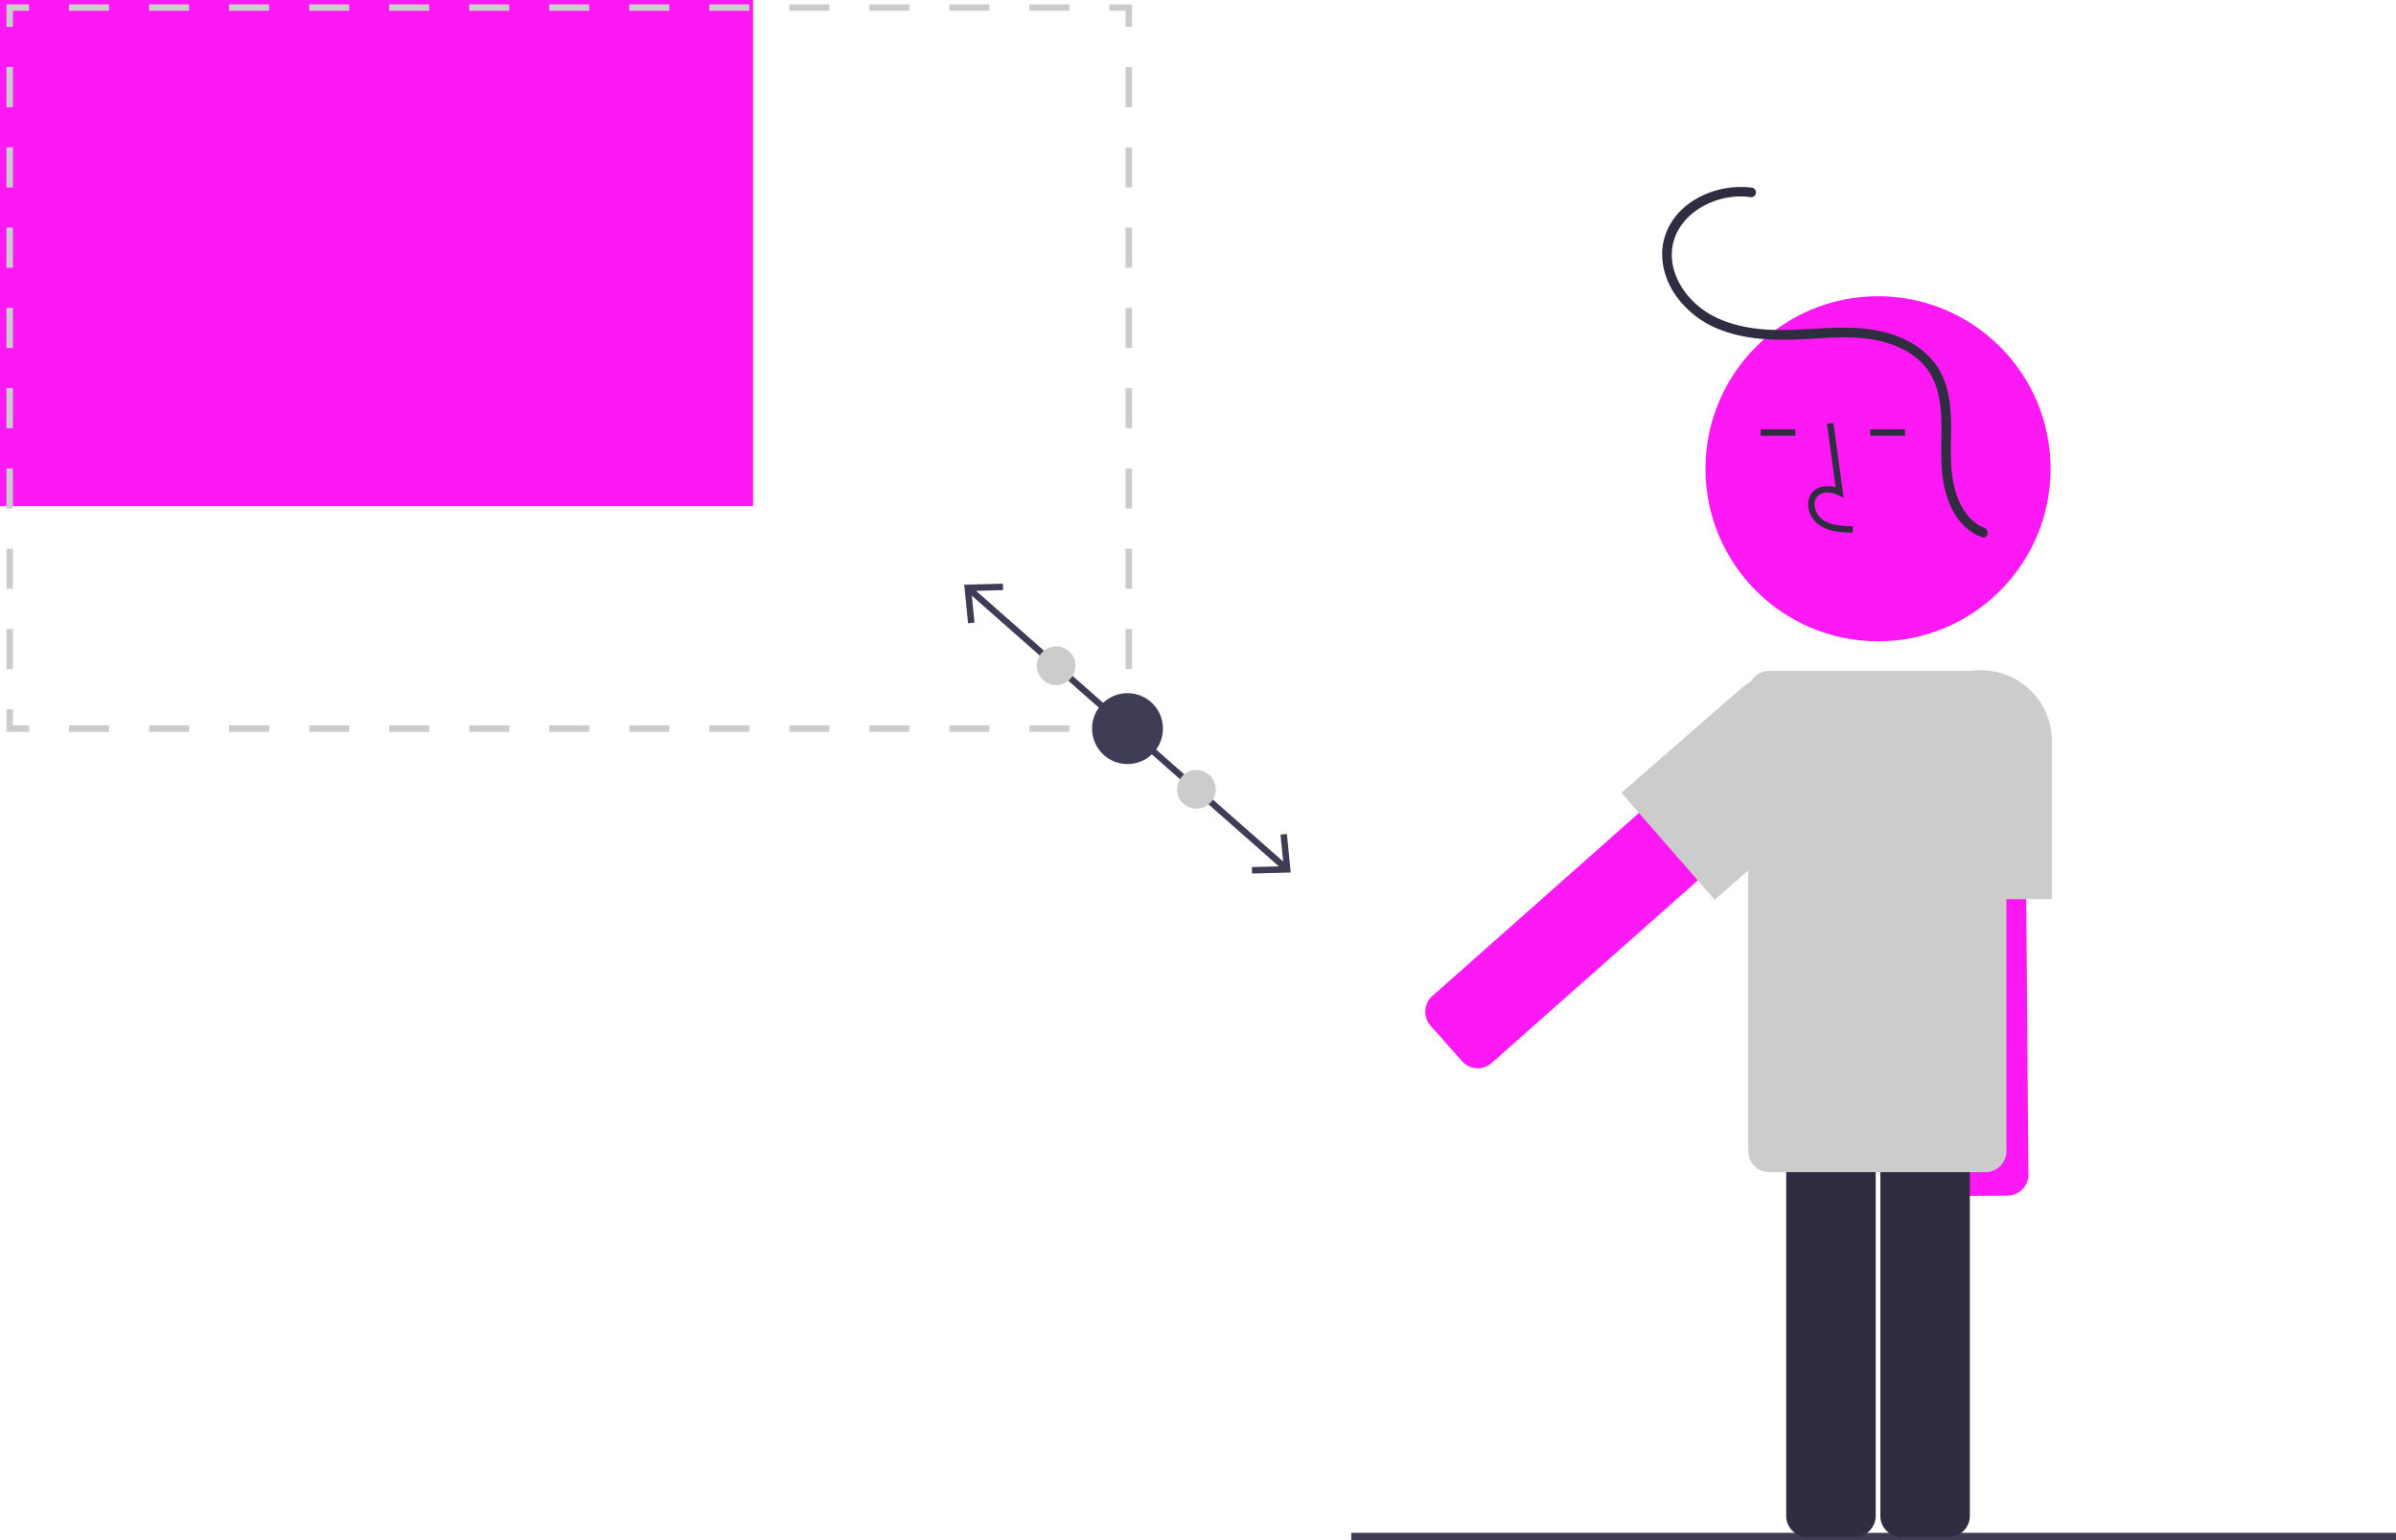 <svg xmlns="http://www.w3.org/2000/svg" id="ed283abe-d35d-4870-aca9-7e129b645167" data-name="Layer 1" viewBox="0 0 743.13 477.701" class="injected-svg ClassicGrid__ImageFile-sc-td9pmq-4 fNAcXv grid_media" xmlns:xlink="http://www.w3.org/1999/xlink"><path d="M856.585,452.445l.967,123.01a6.508,6.508,0,0,1-6.449,6.551l-14.759.116a6.508,6.508,0,0,1-6.551-6.449L828.827,452.663a6.508,6.508,0,0,1,6.449-6.551l14.759-.116A6.508,6.508,0,0,1,856.585,452.445Z" transform="translate(-228.435 -211.149)" fill="#fd19f4"></path><rect x="419.097" y="475.461" width="324.033" height="2.241" fill="#3f3d56"></rect><path d="M803.699,687.863H788.939a6.508,6.508,0,0,1-6.5-6.5V558.35a6.508,6.508,0,0,1,6.5-6.5h14.759a6.508,6.508,0,0,1,6.5,6.5V681.363A6.508,6.508,0,0,1,803.699,687.863Z" transform="translate(-228.435 -211.149)" fill="#2f2e41"></path><path d="M832.891,687.863H818.131a6.508,6.508,0,0,1-6.5-6.5V558.35a6.508,6.508,0,0,1,6.5-6.5h14.76a6.508,6.508,0,0,1,6.5,6.5V681.363A6.508,6.508,0,0,1,832.891,687.863Z" transform="translate(-228.435 -211.149)" fill="#2f2e41"></path><circle cx="582.48" cy="145.403" r="53.519" fill="#fd19f4"></circle><path d="M803.04,376.388l.056-2c-3.721-.104-7.001-.337-9.466-2.138a6.148,6.148,0,0,1-2.381-4.528,3.514,3.514,0,0,1,1.153-2.895c1.636-1.382,4.269-.935,6.188-.055l1.655.759-3.173-23.19-1.981.271,2.699,19.727c-2.607-.767-5.023-.437-6.678.961a5.471,5.471,0,0,0-1.86,4.492,8.133,8.133,0,0,0,3.2,6.073C795.617,376.18,799.733,376.295,803.04,376.388Z" transform="translate(-228.435 -211.149)" fill="#2f2e41"></path><rect x="546.083" y="133.165" width="10.771" height="2" fill="#2f2e41"></rect><rect x="580.083" y="133.165" width="10.771" height="2" fill="#2f2e41"></rect><path d="M864.837,490.041h-44v-49a22,22,0,0,1,44,0Z" transform="translate(-228.435 -211.149)" fill="#ccc"></path><path d="M783.152,459.306l-92.074,81.576a6.508,6.508,0,0,1-9.176-.555l-9.788-11.047a6.508,6.508,0,0,1,.555-9.176l92.075-81.576a6.508,6.508,0,0,1,9.176.555l9.788,11.047A6.508,6.508,0,0,1,783.152,459.306Z" transform="translate(-228.435 -211.149)" fill="#fd19f4"></path><path d="M760.24,490.235,731.321,457.073l36.93-32.205A22,22,0,0,1,797.17,458.03Z" transform="translate(-228.435 -211.149)" fill="#ccc"></path><rect width="233.593" height="157" fill="#fd19f4"></rect><polygon points="2 8.349 4 8.349 4 3.349 9 3.349 9 1.349 2 1.349 2 8.349" fill="#ccc"></polygon><rect x="219.993" y="1.349" width="12.412" height="2" fill="#ccc"></rect><rect x="170.348" y="1.349" width="12.412" height="2" fill="#ccc"></rect><rect x="195.171" y="1.349" width="12.412" height="2" fill="#ccc"></rect><rect x="269.639" y="1.349" width="12.412" height="2" fill="#ccc"></rect><rect x="294.462" y="1.349" width="12.412" height="2" fill="#ccc"></rect><rect x="244.816" y="1.349" width="12.412" height="2" fill="#ccc"></rect><rect x="46.234" y="1.349" width="12.412" height="2" fill="#ccc"></rect><rect x="21.411" y="1.349" width="12.412" height="2" fill="#ccc"></rect><rect x="71.057" y="1.349" width="12.412" height="2" fill="#ccc"></rect><rect x="120.702" y="1.349" width="12.412" height="2" fill="#ccc"></rect><rect x="95.88" y="1.349" width="12.412" height="2" fill="#ccc"></rect><rect x="145.525" y="1.349" width="12.412" height="2" fill="#ccc"></rect><rect x="319.284" y="1.349" width="12.412" height="2" fill="#ccc"></rect><polygon points="344.107 1.349 344.107 3.349 349.107 3.349 349.107 8.349 351.107 8.349 351.107 1.349 344.107 1.349" fill="#ccc"></polygon><rect x="349.107" y="170.2" width="2" height="12.45" fill="#ccc"></rect><rect x="349.107" y="145.3" width="2" height="12.45" fill="#ccc"></rect><rect x="349.107" y="95.499" width="2" height="12.45" fill="#ccc"></rect><rect x="349.107" y="45.699" width="2" height="12.45" fill="#ccc"></rect><rect x="349.107" y="70.6" width="2" height="12.449" fill="#ccc"></rect><rect x="349.107" y="120.399" width="2" height="12.45" fill="#ccc"></rect><rect x="349.107" y="195.1" width="2" height="12.45" fill="#ccc"></rect><rect x="349.107" y="20.799" width="2" height="12.45" fill="#ccc"></rect><polygon points="349.107 225 344.107 225 344.107 227 351.107 227 351.107 220 349.107 220 349.107 225" fill="#ccc"></polygon><rect x="294.462" y="225" width="12.412" height="2" fill="#ccc"></rect><rect x="95.88" y="225" width="12.412" height="2" fill="#ccc"></rect><rect x="46.234" y="225" width="12.412" height="2" fill="#ccc"></rect><rect x="71.057" y="225" width="12.412" height="2" fill="#ccc"></rect><rect x="21.411" y="225" width="12.412" height="2" fill="#ccc"></rect><rect x="219.993" y="225" width="12.412" height="2" fill="#ccc"></rect><rect x="269.639" y="225" width="12.412" height="2" fill="#ccc"></rect><rect x="244.816" y="225" width="12.412" height="2" fill="#ccc"></rect><rect x="319.284" y="225" width="12.412" height="2" fill="#ccc"></rect><rect x="170.348" y="225" width="12.412" height="2" fill="#ccc"></rect><rect x="145.525" y="225" width="12.412" height="2" fill="#ccc"></rect><rect x="120.702" y="225" width="12.412" height="2" fill="#ccc"></rect><rect x="195.171" y="225" width="12.412" height="2" fill="#ccc"></rect><polygon points="4 220 2 220 2 227 9 227 9 225 4 225 4 220" fill="#ccc"></polygon><rect x="2" y="70.599" width="2" height="12.45" fill="#ccc"></rect><rect x="2" y="95.499" width="2" height="12.45" fill="#ccc"></rect><rect x="2" y="20.799" width="2" height="12.45" fill="#ccc"></rect><rect x="2" y="45.698" width="2" height="12.45" fill="#ccc"></rect><rect x="2" y="195.1" width="2" height="12.45" fill="#ccc"></rect><rect x="2" y="170.199" width="2" height="12.45" fill="#ccc"></rect><rect x="2" y="145.3" width="2" height="12.449" fill="#ccc"></rect><rect x="2" y="120.399" width="2" height="12.45" fill="#ccc"></rect><polygon points="399.14 258.684 397.148 258.881 397.98 267.23 302.732 183.27 311.12 183.048 311.065 181.047 299.058 181.366 300.249 193.317 302.241 193.12 301.407 184.767 396.66 268.733 388.269 268.953 388.323 270.954 400.329 270.636 399.14 258.684" fill="#3f3d56"></polygon><circle cx="349.695" cy="226" r="11" fill="#3f3d56"></circle><circle cx="371.074" cy="244.846" r="6" fill="#ccc"></circle><circle cx="327.565" cy="206.493" r="6" fill="#ccc"></circle><path d="M844.228,574.73h-67.062a6.508,6.508,0,0,1-6.5-6.5V425.754a6.508,6.508,0,0,1,6.5-6.5h67.062a6.508,6.508,0,0,1,6.5,6.5V568.23A6.508,6.508,0,0,1,844.228,574.73Z" transform="translate(-228.435 -211.149)" fill="#ccc"></path><path d="M843.907,374.868c-4.897-1.911-7.649-6.704-9.029-11.534-1.636-5.728-1.38-11.584-1.313-17.474.075-6.518-.137-13.342-3.243-19.239-2.831-5.376-7.886-9.032-13.459-11.188-13.584-5.253-28.439-.819-42.513-2.224-6.532-.652-13.313-2.495-18.55-6.616-4.541-3.573-8.204-8.948-8.766-14.81-1.235-12.873,12.566-21.093,24.14-19.5a1.554,1.554,0,0,0,1.845-1.048,1.509,1.509,0,0,0-1.048-1.845c-10.87-1.495-23.542,3.972-27.135,14.984-1.918,5.878-.535,12.329,2.702,17.47a29.683,29.683,0,0,0,15.054,11.806c6.651,2.477,13.912,3.018,20.954,2.872,8.193-.17,16.472-1.367,24.644-.223,6.12.857,12.373,3.202,16.676,7.789,4.768,5.083,5.636,12.141,5.705,18.818.066,6.392-.48,12.773.878,19.077,1.145,5.313,3.56,10.625,8.072,13.886a15.918,15.918,0,0,0,3.588,1.892c1.799.702,2.579-2.198.798-2.893Z" transform="translate(-228.435 -211.149)" fill="#2f2e41"></path></svg>
